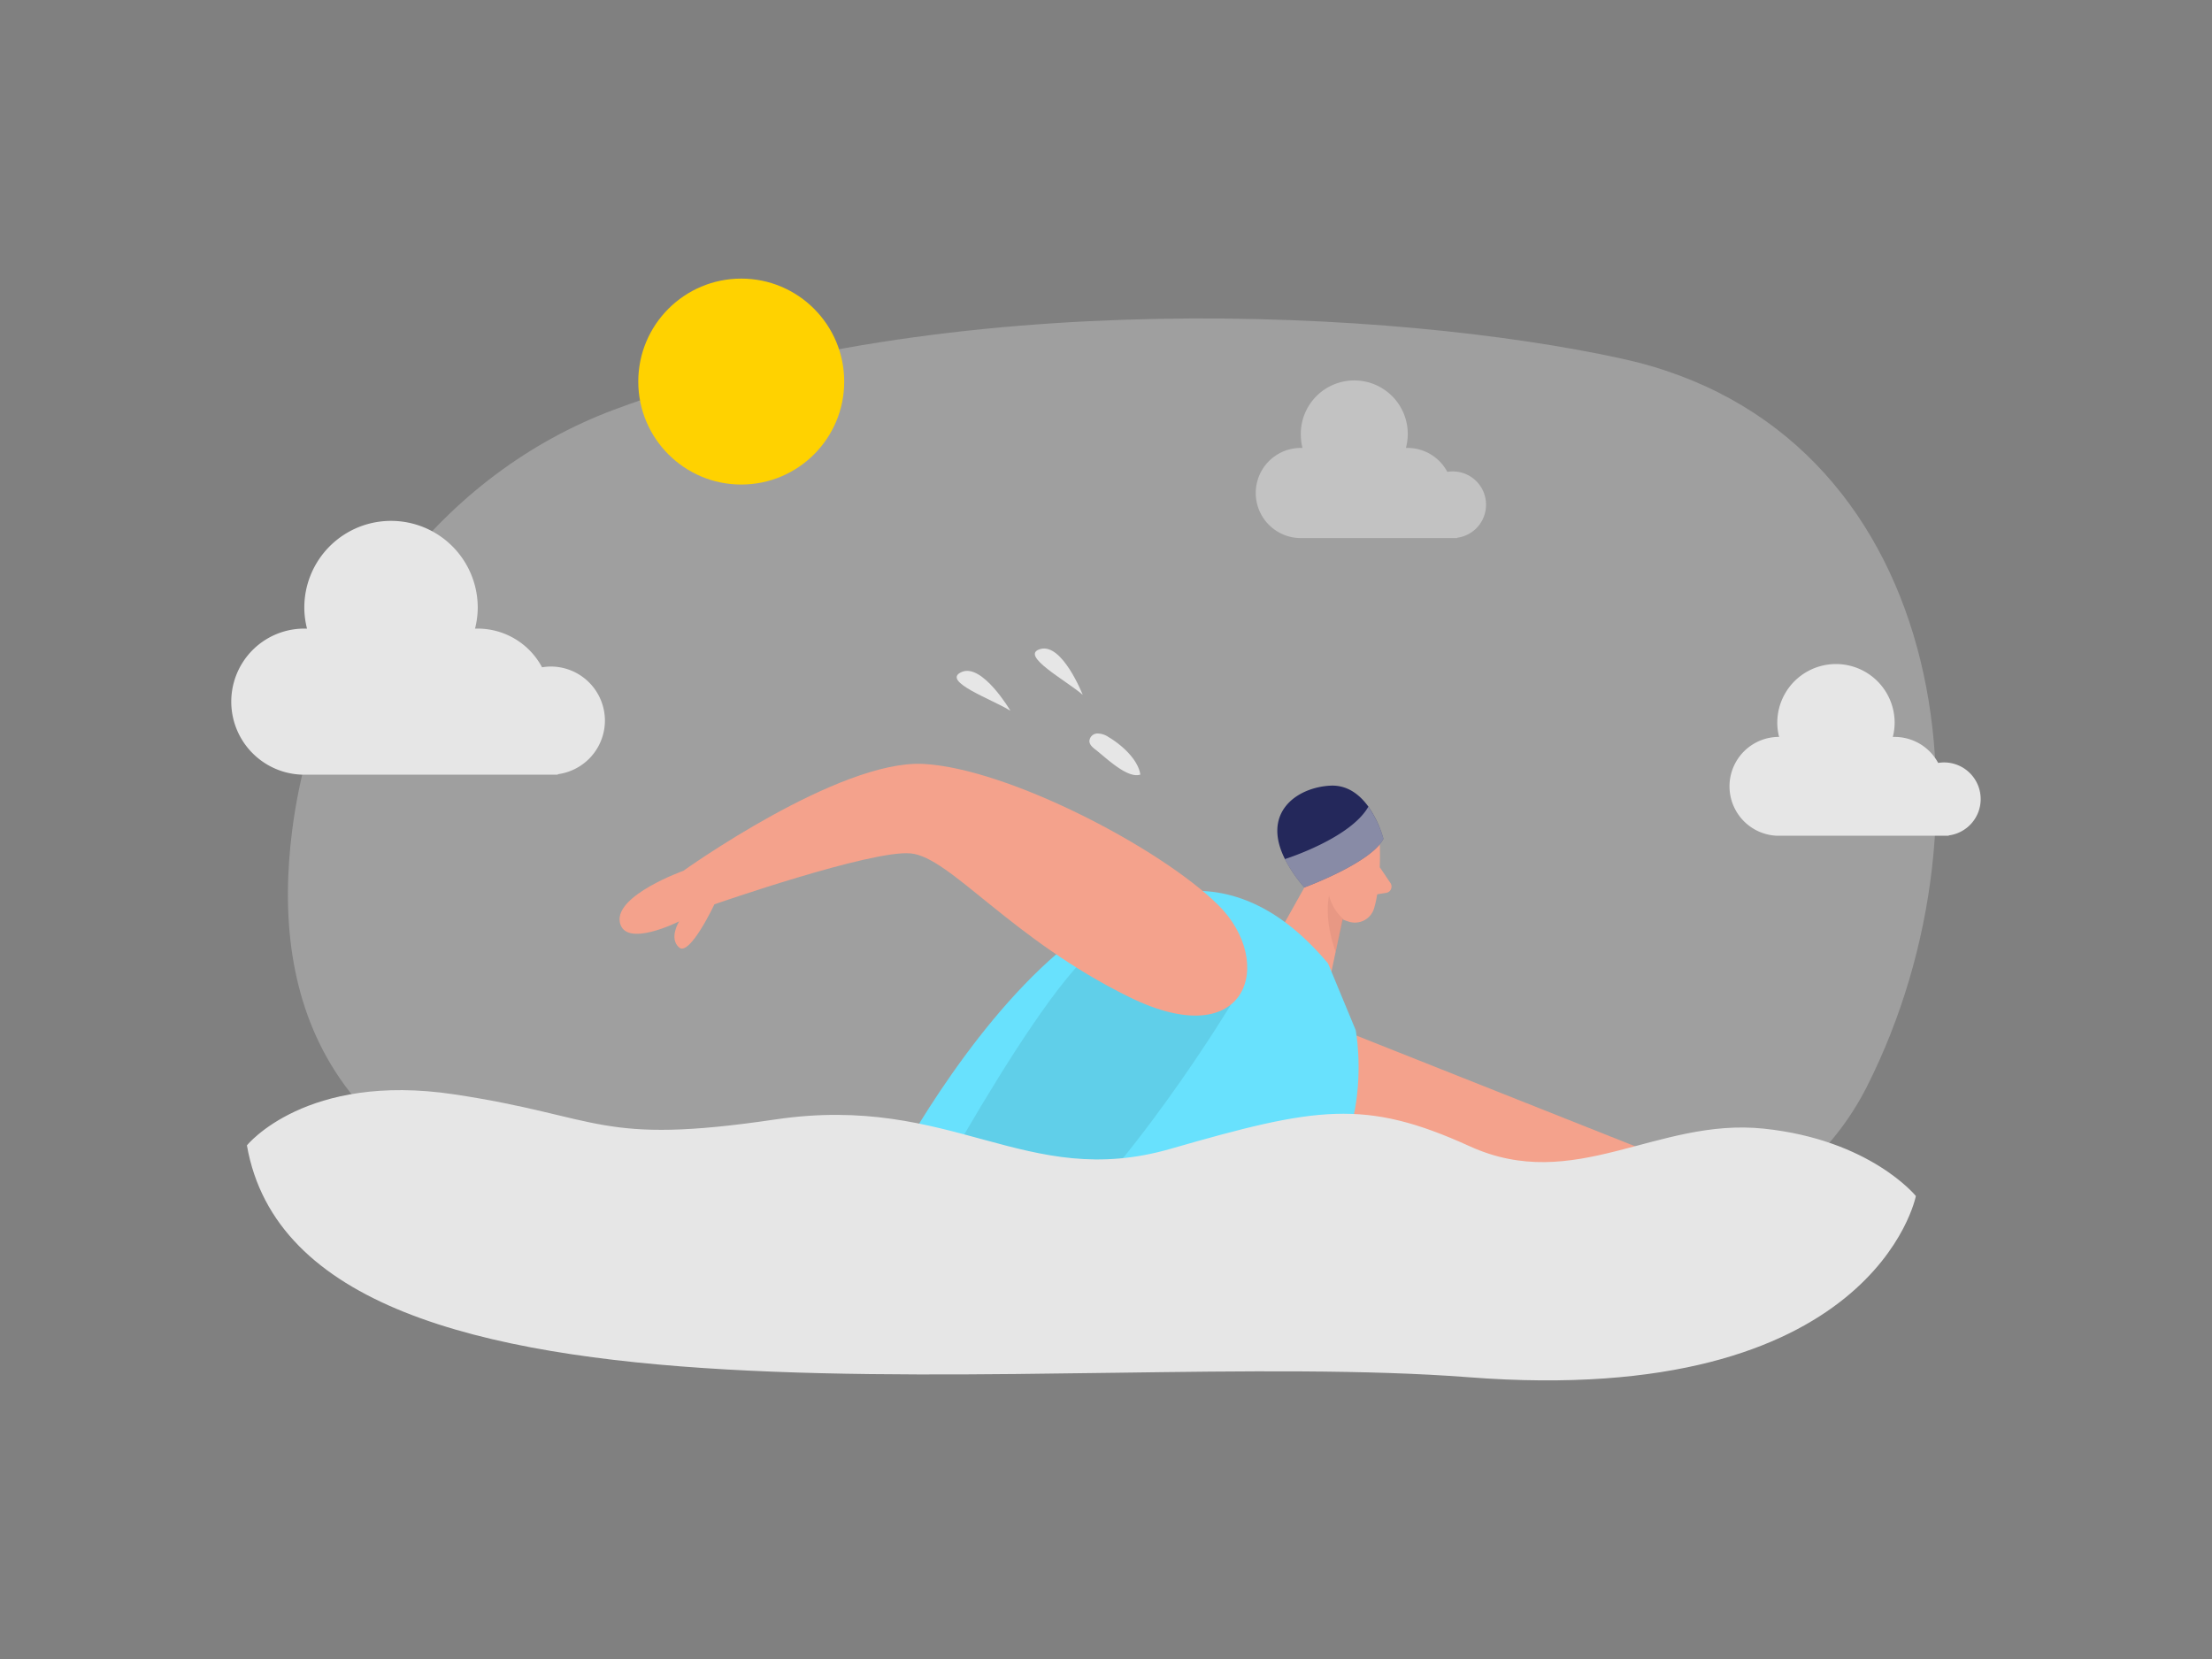 <svg id="Layer_1" data-name="Layer 1" xmlns="http://www.w3.org/2000/svg" viewBox="0 0 400 300"><rect x="0" y="0" width="400" height="300" fill="#808080" stroke="none"/><title>_</title><path d="M111,74.1c-30.81,11.52-53.66,40.74-58.17,76.08C49,180,58.1,212.87,111.5,222.25c103.93,18.24,201.26,23.44,226.11-25.78s14-118.84-44.25-131.6C252.18,55.84,171.16,51.6,111,74.1Z" fill="#e6e6e6" opacity="0.3"/><path d="M217.82,212.57h0a5.36,5.36,0,0,1,2.08,6.55L208.58,247l-17-10.92,19.28-22.44A5.38,5.38,0,0,1,217.82,212.57Z" fill="#ffd200"/><circle cx="134.04" cy="69" r="18.62" fill="#ffd200"/><path d="M234.29,182.9,314,214.56S305,223.75,305,223s-93.45-20.68-93.45-20.68Z" fill="#f4a28c"/><path d="M249.49,152.27s.4,7.21-1,11.95a3.62,3.62,0,0,1-4.5,2.47c-2.38-.72-5.39-2.38-6.07-6.21l-2-6.37a6.49,6.49,0,0,1,3.07-6.84C243.23,144.48,249.47,147.87,249.49,152.27Z" fill="#f4a28c"/><polygon points="239.57 153.88 228.01 174.52 239.84 180.07 243.5 162.82 239.57 153.88" fill="#f4a28c"/><path d="M241.63,158.21s0-2.78-2.06-2.63-2.17,4.16.66,4.62Z" fill="#f4a28c"/><path d="M249.51,156.82l1.92,2.85a1.15,1.15,0,0,1-.78,1.79l-2.77.43Z" fill="#f4a28c"/><path d="M242.89,166.17a8.52,8.52,0,0,1-2.56-4.2s-1,4.14,1.2,10.14Z" fill="#ce8172" opacity="0.31"/><path d="M240.15,174.21l5,12.06s5.18,26.4-16.83,36.67-49.44,21.91-49.44,21.91l-20-28.7S201.92,128.71,240.15,174.21Z" fill="#68e1fd"/><path d="M250.17,151.68c-2.19,4.36-14.3,8.8-14.3,8.8a25.22,25.22,0,0,1-3.45-5,.38.38,0,0,1-.06-.13h0c-4.3-8.53,2.29-13,8.25-13.28,3.1-.14,5.33,1.7,6.85,3.81A19.25,19.25,0,0,1,250.17,151.68Z" fill="#24285b"/><path d="M250.17,151.68c-2.19,4.36-14.3,8.8-14.3,8.8a25.22,25.22,0,0,1-3.45-5l-.07-.13h0c.43-.14,11.86-3.81,15.09-9.47A19.25,19.25,0,0,1,250.17,151.68Z" fill="#fff" opacity="0.46"/><path d="M222.66,181.55S204,212.61,186,227.25s-25.88,2.72-22.81-2.38,29.95-56.09,39.15-55.45S222.66,181.55,222.66,181.55Z" opacity="0.08"/><path d="M109.39,130.33a9.8,9.8,0,0,0-9.8-9.8,10.18,10.18,0,0,0-1.57.14,13.2,13.2,0,0,0-11.63-7c-.17,0-.32,0-.49,0a15.4,15.4,0,0,0,.49-3.8,15.68,15.68,0,0,0-31.36,0,15.4,15.4,0,0,0,.49,3.8c-.16,0-.32,0-.49,0a13.21,13.21,0,0,0,0,26.42h45.84V140A9.8,9.8,0,0,0,109.39,130.33Z" fill="#e6e6e6"/><path d="M358.17,144.5a6.63,6.63,0,0,0-6.63-6.63,7.33,7.33,0,0,0-1.06.09,8.93,8.93,0,0,0-7.87-4.7h-.33a10.34,10.34,0,0,0,.33-2.57,10.61,10.61,0,0,0-21.22,0,10.34,10.34,0,0,0,.33,2.57h-.33a8.94,8.94,0,0,0,0,17.87h31v-.06A6.62,6.62,0,0,0,358.17,144.5Z" fill="#e6e6e6"/><path d="M268.72,91.25a6,6,0,0,0-6-6,6.27,6.27,0,0,0-1,.08A8.14,8.14,0,0,0,254.53,81l-.3,0a9.67,9.67,0,1,0-19-2.35,10.08,10.08,0,0,0,.3,2.35l-.3,0a8.15,8.15,0,0,0,0,16.3h28.28v-.06A6,6,0,0,0,268.72,91.25Z" fill="#e6e6e6" opacity="0.49"/><path d="M44.65,207.12s10.64-13.25,37.45-9.23,26,9.29,58.12,4.54,45.11,12.9,71.47,5.31,35.1-9.1,54.08-.46,33.82-5.2,53.14-3.19,27.54,12.19,27.54,12.19-7.47,38.43-80.84,32.77S54.77,264.94,44.65,207.12Z" fill="#e6e6e6"/><path d="M220.3,163.66c-10.43-10.32-38.08-24.75-53.36-25.52s-43.37,19.33-43.37,19.33-12.38,4.42-11.49,9.27,10.73-.13,10.73-.13-1.92,3.07,0,4.73,6.38-7.81,6.38-7.81,28.34-9.88,35.49-9.21,18.13,15.48,39.57,26S230.73,174,220.3,163.66Z" fill="#f4a28c"/><path d="M200.45,133.28a3.57,3.57,0,0,0-2-.64A1.46,1.46,0,0,0,197,134c0,.65.56,1.14,1.07,1.53,1.81,1.38,5.78,5.34,8.14,4.54C205.8,137.3,202.76,134.64,200.45,133.28Z" fill="#e6e6e6"/><path d="M182.72,128.53s-5.1-8.68-8.85-7S179.49,126.49,182.72,128.53Z" fill="#e6e6e6"/><path d="M195.79,125.65s-3.67-9.38-7.64-8.29S192.92,123.12,195.79,125.65Z" fill="#e6e6e6"/></svg>